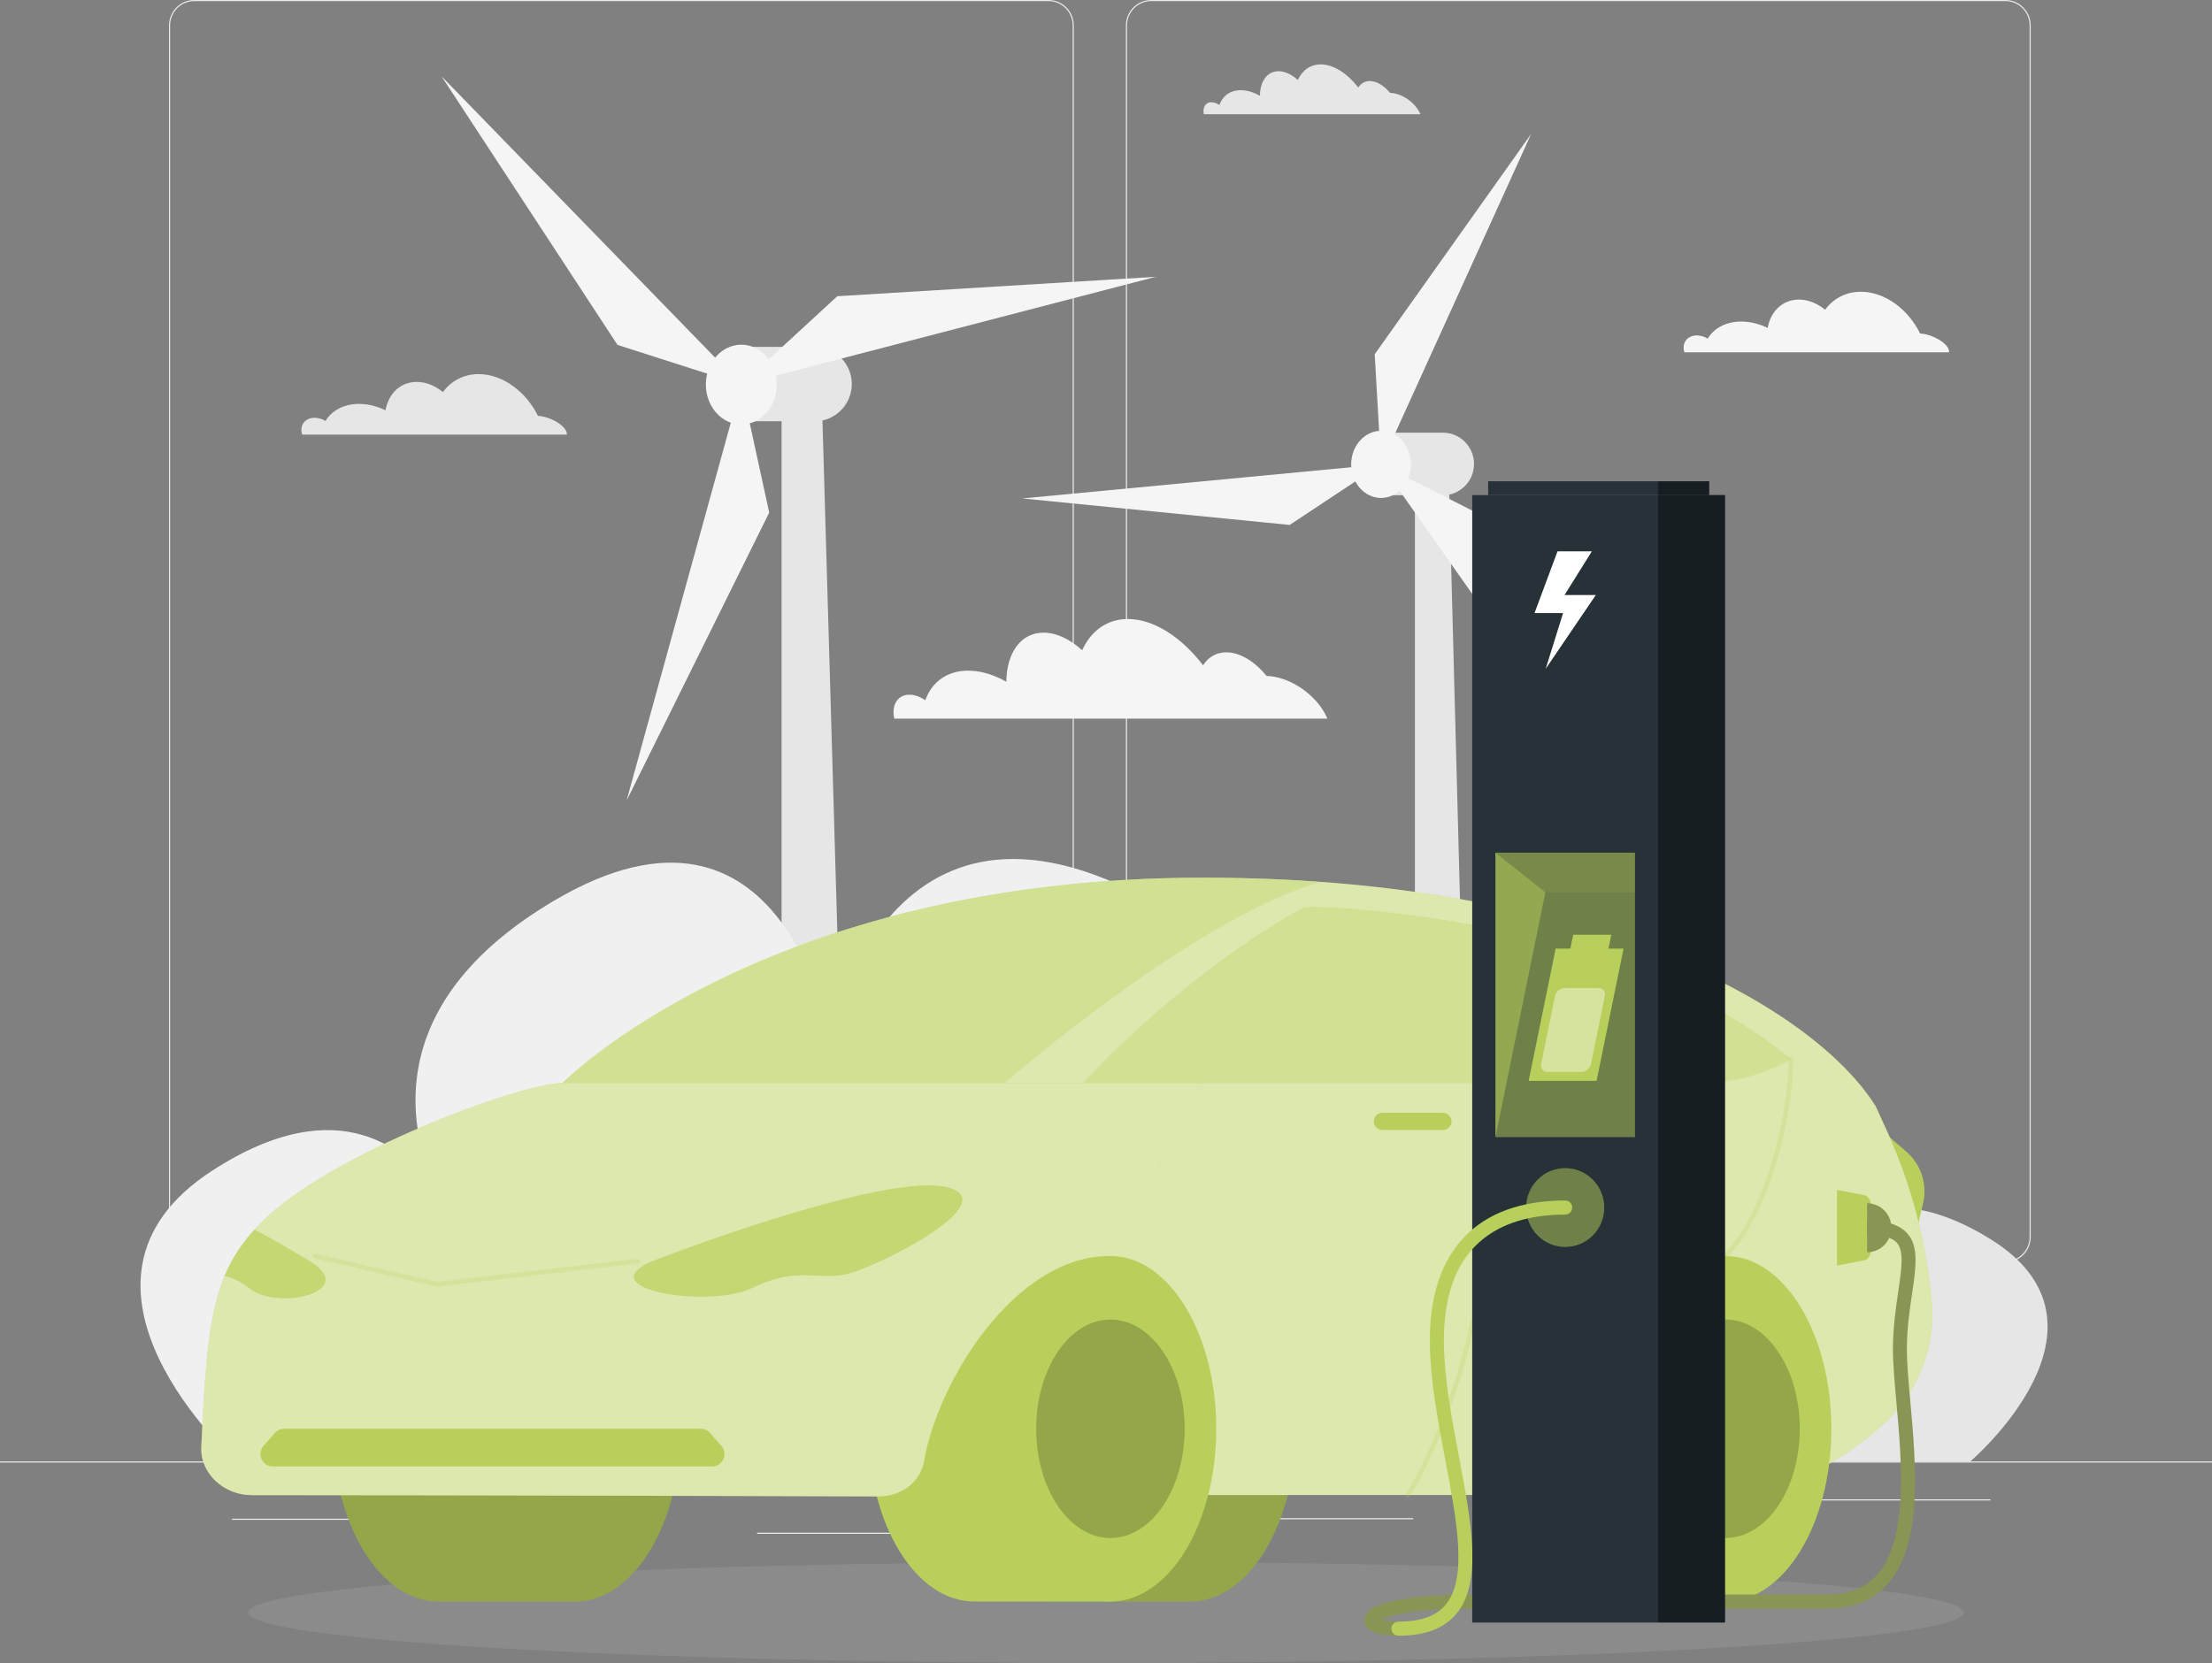 <svg width="125" height="94" viewBox="0 0 125 94" fill="none" xmlns="http://www.w3.org/2000/svg">
<rect x="0" y="0" width="125" height="94" fill="#808080" stroke="none"/>
<g clip-path="url(#clip0_63_2406)">
<path d="M125 82.607H0V82.67H125V82.607Z" fill="#EBEBEB"/>
<path d="M34.415 84.325H26.135V84.388H34.415V84.325Z" fill="#EBEBEB"/>
<path d="M52.972 86.636H42.785V86.699H52.972V86.636Z" fill="#EBEBEB"/>
<path d="M25.885 85.844H13.115V85.907H25.885V85.844Z" fill="#EBEBEB"/>
<path d="M112.475 84.749H89.19V84.812H112.475V84.749Z" fill="#EBEBEB"/>
<path d="M86.965 84.749H85.382V84.812H86.965V84.749Z" fill="#EBEBEB"/>
<path d="M79.86 85.814H69.302V85.877H79.86V85.814Z" fill="#EBEBEB"/>
<path d="M59.252 71.356H10.977C10.19 71.356 9.55 70.71 9.55 69.915V1.44C9.55 0.646 10.19 0 10.977 0H59.252C60.04 0 60.68 0.646 60.68 1.44V69.915C60.68 70.71 60.04 71.356 59.252 71.356ZM10.977 0.063C10.225 0.063 9.612 0.681 9.612 1.44V69.915C9.612 70.675 10.225 71.293 10.977 71.293H59.252C60.005 71.293 60.617 70.675 60.617 69.915V1.44C60.617 0.681 60.005 0.063 59.252 0.063H10.977Z" fill="#EBEBEB"/>
<path d="M113.328 71.356H65.052C64.265 71.356 63.625 70.71 63.625 69.915V1.44C63.625 0.646 64.265 0 65.052 0H113.328C114.115 0 114.755 0.646 114.755 1.44V69.915C114.755 70.71 114.115 71.356 113.328 71.356ZM65.052 0.063C64.3 0.063 63.688 0.681 63.688 1.44V69.915C63.688 70.675 64.3 71.293 65.052 71.293H113.328C114.08 71.293 114.693 70.675 114.693 69.915V1.44C114.693 0.681 114.08 0.063 113.328 0.063H65.052Z" fill="#EBEBEB"/>
<path d="M48.188 82.607H44.167V21.708H46.417L48.188 82.607Z" fill="#E6E6E6"/>
<path d="M46.053 23.81H42.28C41.135 23.81 40.197 22.864 40.197 21.708C40.197 20.553 41.135 19.607 42.28 19.607H46.053C47.197 19.607 48.135 20.553 48.135 21.708C48.135 22.864 47.197 23.81 46.053 23.81Z" fill="#E6E6E6"/>
<path d="M41.892 23.994C43 23.994 43.897 22.984 43.897 21.738C43.897 20.493 43 19.483 41.892 19.483C40.785 19.483 39.888 20.493 39.888 21.738C39.888 22.984 40.785 23.994 41.892 23.994Z" fill="#F5F5F5"/>
<path d="M41.892 21.738L24.95 4.311L34.895 19.496L41.892 21.738Z" fill="#F5F5F5"/>
<path d="M41.892 21.738L35.407 45.256L43.468 28.974L41.892 21.738Z" fill="#F5F5F5"/>
<path d="M41.892 21.738L65.317 15.646L47.315 16.744L41.892 21.738Z" fill="#F5F5F5"/>
<path d="M83.343 82.607H79.957V26.224H81.853L83.343 82.607Z" fill="#E6E6E6"/>
<path d="M81.545 27.992H78.37C77.405 27.992 76.617 27.195 76.617 26.224C76.617 25.25 77.407 24.456 78.37 24.456H81.545C82.51 24.456 83.297 25.253 83.297 26.224C83.297 27.198 82.507 27.992 81.545 27.992Z" fill="#E6E6E6"/>
<path d="M78.043 28.146C78.975 28.146 79.73 27.297 79.73 26.249C79.73 25.201 78.975 24.352 78.043 24.352C77.111 24.352 76.355 25.201 76.355 26.249C76.355 27.297 77.111 28.146 78.043 28.146Z" fill="#F5F5F5"/>
<path d="M78.042 26.249L86.525 7.571L77.685 20.023L78.042 26.249Z" fill="#F5F5F5"/>
<path d="M78.043 26.249L57.773 28.174L72.88 29.672L78.043 26.249Z" fill="#F5F5F5"/>
<path d="M78.043 26.249L89.832 43L83.565 29.047L78.043 26.249Z" fill="#F5F5F5"/>
<path d="M68.265 72.158C68.265 72.158 56.095 66.061 68.86 58.76C81.627 51.459 84.265 64.343 84.265 64.343C84.265 64.343 86.307 52.405 96.86 58.331C105.005 62.905 103.367 68.576 102.195 70.927C103.442 69.201 106.58 66.409 112.435 70.011C120.392 74.906 111.342 82.605 111.342 82.605H63.287C57.16 72.827 68.265 72.158 68.265 72.158Z" fill="#E6E6E6"/>
<path d="M66.74 68.967C66.74 68.967 81.825 61.005 66.002 51.477C50.18 41.946 46.91 58.765 46.91 58.765C46.91 58.765 44.377 43.179 31.3 50.917C21.207 56.886 23.235 64.29 24.69 67.362C23.142 65.11 19.255 61.464 11.998 66.167C2.135 72.557 13.352 82.61 13.352 82.61H72.912C80.505 69.845 66.743 68.969 66.743 68.969L66.74 68.967Z" fill="#F0F0F0"/>
<path d="M30.402 23.512C29.723 22.13 28.402 21.146 27.05 21.146C26.2 21.146 25.492 21.532 25.03 22.162C24.593 21.804 24.075 21.587 23.55 21.587C22.625 21.587 21.948 22.253 21.785 23.192C21.355 22.982 20.892 22.854 20.422 22.834C19.5 22.791 18.77 23.174 18.395 23.795C18.223 23.691 18.025 23.626 17.825 23.616C17.293 23.59 16.948 23.976 17.052 24.476C17.06 24.506 17.067 24.536 17.075 24.567H32.035C32.07 24.077 31.06 23.532 30.4 23.507L30.402 23.512Z" fill="#E6E6E6"/>
<path d="M108.51 18.858C107.83 17.475 106.51 16.491 105.158 16.491C104.308 16.491 103.6 16.877 103.138 17.508C102.7 17.15 102.183 16.933 101.658 16.933C100.733 16.933 100.055 17.599 99.892 18.537C99.463 18.328 99 18.199 98.53 18.179C97.608 18.136 96.877 18.52 96.502 19.14C96.33 19.037 96.132 18.971 95.933 18.961C95.4 18.936 95.055 19.322 95.16 19.821C95.168 19.852 95.175 19.882 95.183 19.912H110.143C110.178 19.423 109.168 18.878 108.508 18.852L108.51 18.858Z" fill="#F5F5F5"/>
<path d="M71.79 38.222C71.715 38.215 71.645 38.209 71.575 38.209C70.91 37.392 70.078 36.872 69.295 36.872C68.73 36.872 68.28 37.145 67.985 37.604C66.772 36.02 65.205 34.99 63.737 34.99C62.555 34.99 61.655 35.659 61.153 36.754C60.468 36.133 59.7 35.76 58.968 35.76C57.682 35.76 56.883 36.91 56.867 38.535C56.227 38.172 55.553 37.95 54.895 37.914C53.605 37.841 52.675 38.502 52.29 39.579C52.025 39.398 51.737 39.284 51.458 39.269C50.752 39.229 50.36 39.824 50.535 40.619H75.01C74.507 39.413 73.108 38.358 71.79 38.222Z" fill="#F5F5F5"/>
<path d="M78.657 5.255C78.62 5.25 78.585 5.25 78.55 5.25C78.218 4.841 77.8 4.581 77.41 4.581C77.127 4.581 76.903 4.718 76.755 4.947C76.147 4.155 75.365 3.64 74.632 3.64C74.04 3.64 73.593 3.976 73.34 4.521C72.998 4.211 72.612 4.024 72.248 4.024C71.605 4.024 71.205 4.599 71.198 5.411C70.877 5.23 70.54 5.119 70.21 5.101C69.565 5.063 69.1 5.396 68.907 5.934C68.775 5.843 68.63 5.787 68.49 5.78C68.138 5.759 67.942 6.057 68.03 6.456H80.267C80.017 5.853 79.315 5.326 78.657 5.257V5.255Z" fill="#E6E6E6"/>
<path d="M62.5 94C89.271 94 110.973 92.721 110.973 91.144C110.973 89.567 89.271 88.288 62.5 88.288C35.729 88.288 14.027 89.567 14.027 91.144C14.027 92.721 35.729 94 62.5 94Z" fill="#F5F5F5" fill-opacity="0.1"/>
<path d="M67.245 70.995C67.245 70.995 67.225 70.995 67.218 70.995H59.545C56.242 70.995 53.565 75.367 53.565 80.758C53.565 86.149 56.242 90.524 59.545 90.524H67.218C67.218 90.524 67.237 90.524 67.245 90.524C70.547 90.524 73.225 86.152 73.225 80.758C73.225 75.365 70.547 70.993 67.245 70.993V70.995Z" fill="#B8D05B"/>
<path opacity="0.2" d="M67.245 70.995C67.245 70.995 67.225 70.995 67.218 70.995H59.545C56.242 70.995 53.565 75.367 53.565 80.758C53.565 86.149 56.242 90.524 59.545 90.524H67.218C67.218 90.524 67.237 90.524 67.245 90.524C70.547 90.524 73.225 86.152 73.225 80.758C73.225 75.365 70.547 70.993 67.245 70.993V70.995Z" fill="black"/>
<path d="M32.485 70.995C32.485 70.995 32.465 70.995 32.458 70.995H24.785C21.483 70.995 18.805 75.367 18.805 80.758C18.805 86.149 21.483 90.524 24.785 90.524H32.458C32.458 90.524 32.477 90.524 32.485 90.524C35.788 90.524 38.465 86.152 38.465 80.758C38.465 75.365 35.788 70.993 32.485 70.993V70.995Z" fill="#B8D05B"/>
<path opacity="0.2" d="M32.485 70.995C32.485 70.995 32.465 70.995 32.458 70.995H24.785C21.483 70.995 18.805 75.367 18.805 80.758C18.805 86.149 21.483 90.524 24.785 90.524H32.458C32.458 90.524 32.477 90.524 32.485 90.524C35.788 90.524 38.465 86.152 38.465 80.758C38.465 75.365 35.788 70.993 32.485 70.993V70.995Z" fill="black"/>
<path d="M105.977 63.581L107.732 65.102C108.562 65.821 108.925 66.949 108.672 68.023L108.272 69.724L105.98 63.581H105.977Z" fill="#B8D05B"/>
<path d="M109.16 73.493C108.855 70.16 107.992 66.906 106.605 63.868L106.007 62.559H91.427L98.985 84.507C101.642 83.838 104.107 82.544 106.172 80.73L106.347 80.576C108.36 78.808 109.407 76.174 109.162 73.493H109.16Z" fill="#B8D05B"/>
<path opacity="0.5" d="M109.16 73.493C108.855 70.16 107.992 66.906 106.605 63.868L106.007 62.559H91.427L98.985 84.507C101.642 83.838 104.107 82.544 106.172 80.73L106.347 80.576C108.36 78.808 109.407 76.174 109.162 73.493H109.16Z" fill="white"/>
<path d="M89.81 90.524C86.507 90.524 83.83 86.152 83.83 80.758C83.83 75.365 86.507 70.993 89.81 70.993H97.483V90.524H89.81Z" fill="#B8D05B"/>
<path d="M97.51 90.526C100.813 90.526 103.49 86.154 103.49 80.761C103.49 75.367 100.813 70.995 97.51 70.995C94.207 70.995 91.53 75.367 91.53 80.761C91.53 86.154 94.207 90.526 97.51 90.526Z" fill="#B8D05B"/>
<path opacity="0.2" d="M97.51 86.936C99.827 86.936 101.705 84.171 101.705 80.761C101.705 77.35 99.827 74.585 97.51 74.585C95.193 74.585 93.315 77.35 93.315 80.761C93.315 84.171 95.193 86.936 97.51 86.936Z" fill="black"/>
<path d="M46.16 84.504L31.782 61.217C31.782 61.217 43.157 49.61 68.01 49.61C89.522 49.61 102.407 56.779 106.01 62.556L97.483 70.993C89.225 70.993 89.278 79.827 88.145 83.541C87.97 84.116 87.45 84.502 86.843 84.502H46.16" fill="#B8D05B"/>
<path opacity="0.5" d="M46.16 84.504L31.782 61.217C31.782 61.217 43.157 49.61 68.01 49.61C89.522 49.61 102.407 56.779 106.01 62.556L97.483 70.993C89.225 70.993 89.278 79.827 88.145 83.541C87.97 84.116 87.45 84.502 86.843 84.502H46.16" fill="white"/>
<path d="M55.05 90.524C51.747 90.524 49.07 86.152 49.07 80.758C49.07 75.365 51.747 70.993 55.05 70.993H62.722V90.524H55.05Z" fill="#B8D05B"/>
<path d="M62.75 90.526C66.053 90.526 68.73 86.154 68.73 80.761C68.73 75.367 66.053 70.995 62.75 70.995C59.447 70.995 56.77 75.367 56.77 80.761C56.77 86.154 59.447 90.526 62.75 90.526Z" fill="#B8D05B"/>
<path opacity="0.2" d="M62.75 86.936C65.067 86.936 66.945 84.171 66.945 80.761C66.945 77.35 65.067 74.585 62.75 74.585C60.433 74.585 58.555 77.35 58.555 80.761C58.555 84.171 60.433 86.936 62.75 86.936Z" fill="black"/>
<path d="M52.222 82.582C52.955 78.22 57.265 70.993 62.72 70.993L68.007 61.217H31.78C29.47 61.217 18.67 65.155 14.738 69.123C11.985 71.901 11.7 74.696 11.375 81.81C11.31 83.263 12.633 84.512 14.223 84.512C27.587 84.517 43.763 84.565 49.65 84.583C50.95 84.588 52.028 83.75 52.222 82.582Z" fill="#B8D05B"/>
<path opacity="0.5" d="M52.222 82.582C52.955 78.22 57.265 70.993 62.72 70.993L68.007 61.217H31.78C29.47 61.217 18.67 65.155 14.738 69.123C11.985 71.901 11.7 74.696 11.375 81.81C11.31 83.263 12.633 84.512 14.223 84.512C27.587 84.517 43.763 84.565 49.65 84.583C50.95 84.588 52.028 83.75 52.222 82.582Z" fill="white"/>
<path opacity="0.3" d="M68.007 49.612C43.31 49.612 32.04 61.04 31.785 61.217H56.773C56.773 61.217 67.517 51.847 74.638 49.852C72.53 49.696 70.317 49.612 68.01 49.612H68.007Z" fill="#B8D05B"/>
<path opacity="0.7" d="M37.105 71.192C40.535 69.882 50.885 66.202 53.708 67.158C56.53 68.114 49.695 71.53 47.972 71.984C46.252 72.438 45.12 71.53 42.542 72.786C39.965 74.043 32.953 72.779 37.102 71.192H37.105Z" fill="#B8D05B"/>
<path opacity="0.2" d="M79.565 84.638C79.54 84.638 79.512 84.63 79.49 84.615C79.43 84.575 79.415 84.492 79.455 84.431C79.505 84.356 84.572 76.659 84.572 61.219C84.572 61.146 84.632 61.086 84.705 61.086C84.777 61.086 84.837 61.146 84.837 61.219C84.837 76.749 79.727 84.504 79.675 84.58C79.65 84.618 79.607 84.638 79.565 84.638Z" fill="#B8D05B"/>
<path opacity="0.2" d="M24.685 72.723C24.685 72.723 24.665 72.723 24.655 72.721L17.773 71.124C17.703 71.106 17.657 71.035 17.672 70.965C17.688 70.894 17.76 70.849 17.83 70.864L24.69 72.456L36.032 71.151C36.105 71.144 36.17 71.194 36.178 71.267C36.185 71.341 36.135 71.406 36.062 71.414L24.698 72.721C24.698 72.721 24.688 72.721 24.683 72.721L24.685 72.723Z" fill="#B8D05B"/>
<path opacity="0.2" d="M97.483 71.129C97.448 71.129 97.415 71.116 97.388 71.088C97.338 71.035 97.338 70.952 97.388 70.899C99.793 68.52 101.072 62.965 101.072 59.867C101.072 59.794 101.132 59.733 101.205 59.733C101.277 59.733 101.337 59.794 101.337 59.867C101.337 63.011 100.03 68.659 97.575 71.088C97.55 71.114 97.515 71.126 97.483 71.126V71.129Z" fill="#B8D05B"/>
<path d="M78.115 63.873H81.542C81.807 63.873 82.025 63.654 82.025 63.386C82.025 63.119 81.807 62.9 81.542 62.9H78.115C77.85 62.9 77.632 63.119 77.632 63.386C77.632 63.654 77.85 63.873 78.115 63.873Z" fill="#B8D05B"/>
<path d="M93.152 63.873H96.577C96.842 63.873 97.06 63.654 97.06 63.386C97.06 63.119 96.842 62.9 96.577 62.9H93.152C92.887 62.9 92.67 63.119 92.67 63.386C92.67 63.654 92.887 63.873 93.152 63.873Z" fill="#B8D05B"/>
<path opacity="0.7" d="M17.56 71.323C16.852 70.889 15.697 70.203 14.387 69.499C13.637 70.319 13.092 71.159 12.693 72.125C13.088 72.206 13.54 72.393 14.102 72.829C15.773 74.126 20.245 72.978 17.56 71.323Z" fill="#B8D05B"/>
<path opacity="0.3" d="M61.19 61.219H96.112C97.897 61.219 99.652 60.755 101.207 59.87C101.207 59.87 95.557 54.688 84.18 52.456C79.505 51.537 75.072 51.181 73.71 51.27C70.46 52.998 65.48 56.633 61.19 61.219Z" fill="#B8D05B"/>
<path d="M40.242 82.89H15.415C14.817 82.89 14.5 82.178 14.895 81.727L15.537 80.995C15.67 80.846 15.857 80.761 16.057 80.761H39.602C39.8 80.761 39.99 80.846 40.122 80.995L40.765 81.727C41.16 82.178 40.842 82.89 40.245 82.89H40.242Z" fill="#B8D05B"/>
<path d="M105.375 71.232L103.81 71.537V67.259L105.375 67.564C105.587 67.605 105.745 67.895 105.745 68.235V70.559C105.745 70.902 105.585 71.189 105.375 71.23V71.232Z" fill="#B8D05B"/>
<path d="M79.022 92.459C77.78 92.459 77.095 92.146 77.095 91.581C77.095 91.099 77.627 90.743 78.725 90.496C79.79 90.254 81.335 90.127 83.195 90.127H103.255C104.472 90.127 105.39 89.769 106.057 89.033C107.865 87.037 107.46 82.542 107.165 79.26C107.065 78.144 106.97 77.093 106.97 76.27C106.97 75.041 107.13 73.962 107.27 73.011C107.457 71.737 107.605 70.733 107.202 70.258C106.937 69.948 106.385 69.799 105.51 69.799V69.002C106.642 69.002 107.37 69.237 107.8 69.739C108.44 70.488 108.267 71.653 108.05 73.129C107.912 74.055 107.757 75.105 107.757 76.273C107.757 77.057 107.85 78.091 107.95 79.189C108.275 82.809 108.682 87.315 106.64 89.573C105.825 90.473 104.687 90.927 103.252 90.927H83.192C79.955 90.927 78.515 91.311 78.037 91.55C78.22 91.606 78.532 91.661 79.02 91.661V92.459H79.022Z" fill="#899554"/>
<path d="M105.51 68.013V70.783C106.268 70.783 106.883 70.163 106.883 69.398C106.883 68.634 106.268 68.013 105.51 68.013Z" fill="#899554"/>
<path d="M93.7 27.987H83.195V91.714H93.7V27.987Z" fill="#263238"/>
<path d="M96.585 27.203H84.095V27.987H96.585V27.203Z" fill="#263238"/>
<path opacity="0.4" d="M96.585 27.203H93.702V27.987H96.585V27.203Z" fill="black"/>
<path d="M90.18 33.633H88.412L89.957 31.163H88.015L86.717 34.652H88.33L87.347 37.803L90.18 33.633Z" fill="white"/>
<path opacity="0.5" d="M90.011 69.831C90.873 68.961 90.873 67.55 90.011 66.68C89.149 65.81 87.751 65.81 86.889 66.68C86.027 67.55 86.027 68.961 86.889 69.831C87.751 70.701 89.149 70.701 90.011 69.831Z" fill="#B8D05B"/>
<path d="M79.022 92.459C78.805 92.459 78.627 92.279 78.627 92.06C78.627 91.841 78.805 91.661 79.022 91.661C80.295 91.661 81.172 91.344 81.707 90.69C82.937 89.192 82.325 85.96 81.677 82.539C81.247 80.269 80.802 77.92 80.802 75.738C80.802 70.657 83.517 67.857 88.45 67.857C88.667 67.857 88.845 68.036 88.845 68.255C88.845 68.475 88.667 68.654 88.45 68.654C85.322 68.654 81.595 69.883 81.595 75.738C81.595 77.844 82.032 80.155 82.455 82.388C83.137 85.998 83.785 89.409 82.317 91.197C81.622 92.045 80.545 92.459 79.022 92.459Z" fill="#B8D05B"/>
<path opacity="0.5" d="M92.392 48.197H84.507V64.277H92.392V48.197Z" fill="#B8D05B"/>
<path opacity="0.5" d="M84.507 48.197V64.277L87.33 50.437L84.507 48.197Z" fill="#B8D05B"/>
<path d="M90.895 53.621L91.055 52.836H88.902L88.742 53.621H87.91L86.385 61.093H90.222L91.747 53.621H90.895Z" fill="#B8D05B"/>
<path opacity="0.4" d="M90.695 56.272L89.91 60.122C89.855 60.395 89.617 60.589 89.342 60.589H87.427C87.205 60.589 87.04 60.384 87.085 60.165L87.87 56.315C87.925 56.043 88.162 55.849 88.437 55.849H90.352C90.575 55.849 90.74 56.053 90.695 56.272Z" fill="white"/>
<path opacity="0.4" d="M84.507 48.197H92.392V50.437H87.33L84.507 48.197Z" fill="#88974C"/>
<path d="M93.7 91.712H97.48L97.48 27.985H93.7L93.7 91.712Z" fill="#263238"/>
<path opacity="0.4" d="M93.7 91.712H97.48L97.48 27.985H93.7L93.7 91.712Z" fill="black"/>
</g>
<defs>
<clipPath id="clip0_63_2406">
<rect width="125" height="94" fill="white"/>
</clipPath>
</defs>
</svg>
